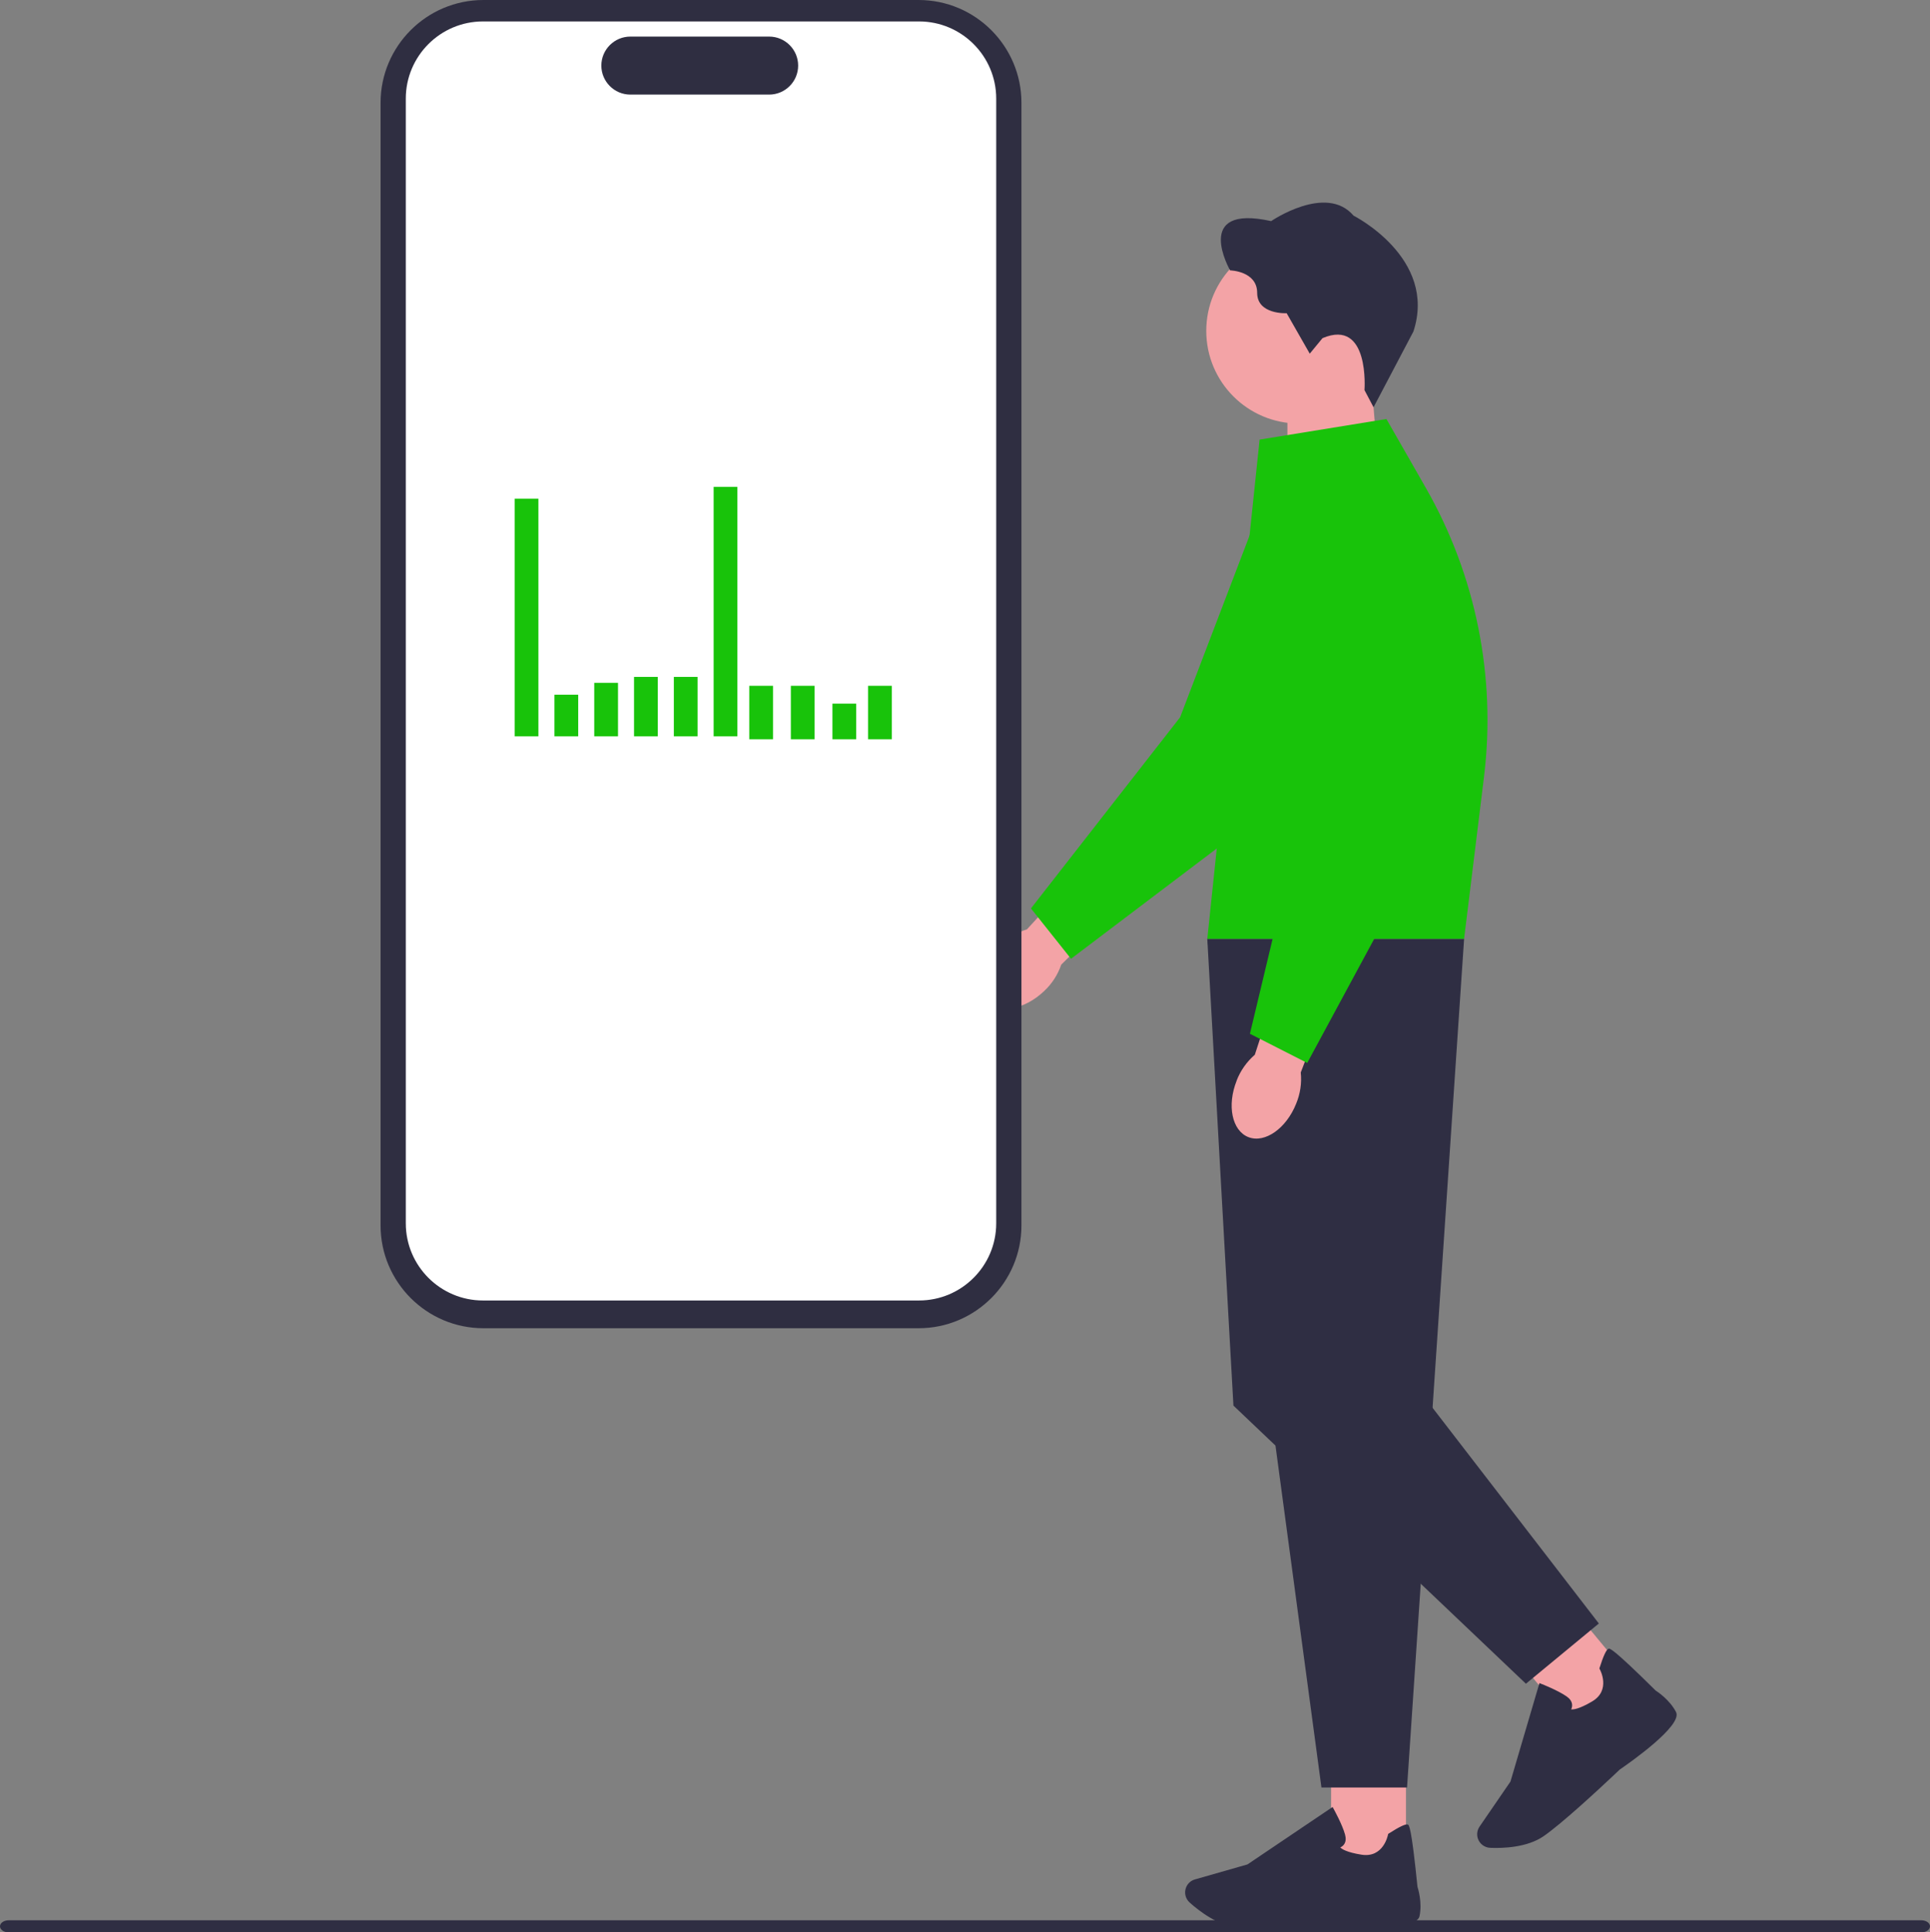 <svg xmlns="http://www.w3.org/2000/svg" width="539.85" height="540.6" viewBox="0 0 539.85 540.6" xmlns:xlink="http://www.w3.org/1999/xlink"><rect x="0" y="0" width="539.85" height="540.6" fill="#808080" stroke="none"/><path d="m0,538.91c0,.94,1.07,1.69,2.41,1.69h535.03c1.33,0,2.41-.75,2.41-1.69s-1.07-1.69-2.41-1.69H2.41c-1.33,0-2.41.75-2.41,1.69Z" fill="#2f2e43" stroke-width="0"/><path id="uuid-032b630b-d608-4bf0-b451-42c431277e44-137" d="m279.59,264.5h0c2.13-2.09,4.75-3.63,7.65-4.49l21.09-22.99,11.12,10.66-22.6,22.18c-.97,2.84-2.61,5.38-4.8,7.41-5.41,5.17-12.58,6.5-16.02,2.97-3.45-3.52-1.86-10.57,3.54-15.73h.02v-.01Z" fill="#f3a3a6" stroke-width="0"/><path d="m288.38,254.15l11.2,14.08,57.89-43.82.05-.1,33.83-63.13c5.18-9.67,2.31-21.7-6.68-27.98-5.5-3.85-12.34-4.92-18.76-2.95s-11.47,6.7-13.87,12.97l-21.95,57.45-41.71,53.46v.02l-0.0 0Z" fill="#18c30a" stroke-width="0"/><polygon points="383.71 108.13 360.11 108.13 360.11 145.57 386.13 137.02 383.71 108.13" fill="#f3a3a6" stroke-width="0"/><path d="m337.41,92.57c0,14.32,11.6,25.92,25.92,25.92s25.92-11.6,25.92-25.92-11.6-25.92-25.92-25.92-25.92,11.6-25.92,25.92Z" fill="#f3a3a6" stroke-width="0"/><path d="m381.67,109.14l2.53,4.8,11.16-21.21c6.72-20.58-16.75-32.4-16.75-32.4-7.66-9.02-23.05,1.53-23.05,1.53-22.2-4.93-11.48,13.78-11.48,13.78,0,0,7.57.17,7.57,6.29,0,6.13,8.25,5.7,8.25,5.7l6.46,11.31,3.57-4.34c13.27-5.62,11.74,14.54,11.74,14.54l-0.0 0Z" fill="#2f2e43" stroke-width="0"/><rect x="372.33" y="491.76" width="20.94" height="29.71" fill="#f3a3a6" stroke-width="0"/><path d="m351.94,539.45c9.19,0,22.61-.96,22.71-.97,3.59.32,21.51,1.73,22.4-2.37.82-3.77-.39-7.71-.56-8.25-1.73-17.13-2.37-17.33-2.75-17.44-.61-.18-2.39.67-5.28,2.53l-.18.12-.04.21c-.05.26-1.33,6.55-7.4,5.59-4.16-.66-5.51-1.58-5.94-2.03.35-.16.79-.44,1.1-.92.45-.7.53-1.6.23-2.68-.78-2.84-3.12-7.05-3.22-7.23l-.27-.48-23.8,16.06-14.7,4.2c-1.11.31-2,1.11-2.45,2.17h0c-.62,1.48-.24,3.2.96,4.28,2.67,2.4,7.98,6.51,13.54,7.02,1.48.14,3.44.19,5.64.19h0l.01-0Z" fill="#2f2e43" stroke-width="0"/><rect x="428.537" y="450.489" width="20.94" height="29.71" transform="translate(-195.875 386.624) rotate(-39.6)" fill="#f3a3a6" stroke-width="0"/><path d="m436.18,510.28c7.08-5.86,16.81-15.15,16.88-15.22,2.97-2.03,17.68-12.37,15.75-16.1-1.77-3.43-5.21-5.7-5.69-6-12.25-12.11-12.86-11.85-13.23-11.69-.59.25-1.42,2.03-2.46,5.31l-.06.2.1.19c.14.24,3.16,5.91-2.13,9.03-3.63,2.14-5.25,2.29-5.87,2.22.17-.35.33-.85.26-1.42-.1-.82-.61-1.57-1.53-2.21-2.42-1.69-6.9-3.45-7.09-3.52l-.51-.2-8.1,27.54-8.65,12.61c-.65.95-.83,2.13-.5,3.24h0c.47,1.54,1.86,2.62,3.47,2.69,3.58.15,10.29-.07,14.9-3.22,1.22-.84,2.76-2.05,4.46-3.45h0Z" fill="#2f2e43" stroke-width="0"/><path d="m337.71,262.65l31.92,237.43h23.94l15.96-237.43h-71.83l.01-0Z" fill="#2f2e43" stroke-width="0"/><polygon points="399.55 392.34 447.22 454.19 426.82 471.04 345.01 393.23 337.7 262.65 352.33 275.73 399.55 392.34" fill="#2f2e43" stroke-width="0"/><path d="m352.33,122.98l-14.63,139.67h71.83l5.57-45.33c3.43-28-2.28-56.36-16.28-80.84l-11.02-19.26-35.47,5.76h0l0.0 0Z" fill="#18c30a" stroke-width="0"/><path id="uuid-36bb0ace-8ba3-47ea-8fdc-8c3c7185bc6e-138" d="m345.89,302.34h0c1.07-2.79,2.82-5.28,5.1-7.26l9.65-29.68,14.55,5.09-11.35,29.55c.31,2.98-.14,5.97-1.29,8.74-2.77,6.94-8.75,11.13-13.34,9.35s-6.07-8.85-3.3-15.79h-.02l-0.0 0Z" fill="#f3a3a6" stroke-width="0"/><path d="m349.62,289.21l16.03,8.16,34.49-63.89v-.11l4.59-71.47c.7-10.94-6.9-20.7-17.69-22.68-6.61-1.21-13.28.65-18.29,5.11-5.03,4.46-7.66,10.87-7.24,17.57l3.87,61.37-15.76,65.95h0l-0-.01Z" fill="#18c30a" stroke-width="0"/><path d="m256.949,371.589h-121.733c-15.862,0-28.766-12.904-28.766-28.766V28.766c0-15.862,12.905-28.766,28.766-28.766h121.733c15.862,0,28.766,12.904,28.766,28.766v314.056c0,15.862-12.904,28.766-28.766,28.766Z" fill="#2f2e41" stroke-width="0"/><path d="m257.073,363.826h-121.981c-11.902,0-21.585-9.683-21.585-21.585V27.584c0-11.902,9.683-21.585,21.585-21.585h121.981c11.902,0,21.585,9.683,21.585,21.585v314.657c0,11.902-9.683,21.585-21.585,21.585Z" fill="#fff" stroke-width="0"/><path d="m215.139,26.466h-38.817c-4.475,0-8.116-3.641-8.116-8.116s3.641-8.116,8.116-8.116h38.817c4.476,0,8.116,3.641,8.116,8.116s-3.641,8.116-8.116,8.116Z" fill="#2f2e41" stroke-width="0"/><rect x="143.955" y="139.525" width="6.646" height="66.459" fill="#18c30a" stroke-width="0"/><rect x="155.087" y="194.354" width="6.646" height="11.63" fill="#18c30a" stroke-width="0"/><rect x="166.219" y="191.031" width="6.646" height="14.953" fill="#18c30a" stroke-width="0"/><rect x="177.35" y="189.37" width="6.646" height="16.615" fill="#18c30a" stroke-width="0"/><rect x="188.482" y="189.37" width="6.646" height="16.615" fill="#18c30a" stroke-width="0"/><rect x="199.614" y="136.202" width="6.646" height="69.782" fill="#18c30a" stroke-width="0"/><rect x="209.583" y="191.862" width="6.646" height="14.953" fill="#18c30a" stroke-width="0"/><rect x="221.214" y="191.862" width="6.646" height="14.953" fill="#18c30a" stroke-width="0"/><rect x="242.813" y="191.862" width="6.646" height="14.953" fill="#18c30a" stroke-width="0"/><rect x="232.844" y="196.846" width="6.646" height="9.969" fill="#18c30a" stroke-width="0"/></svg>